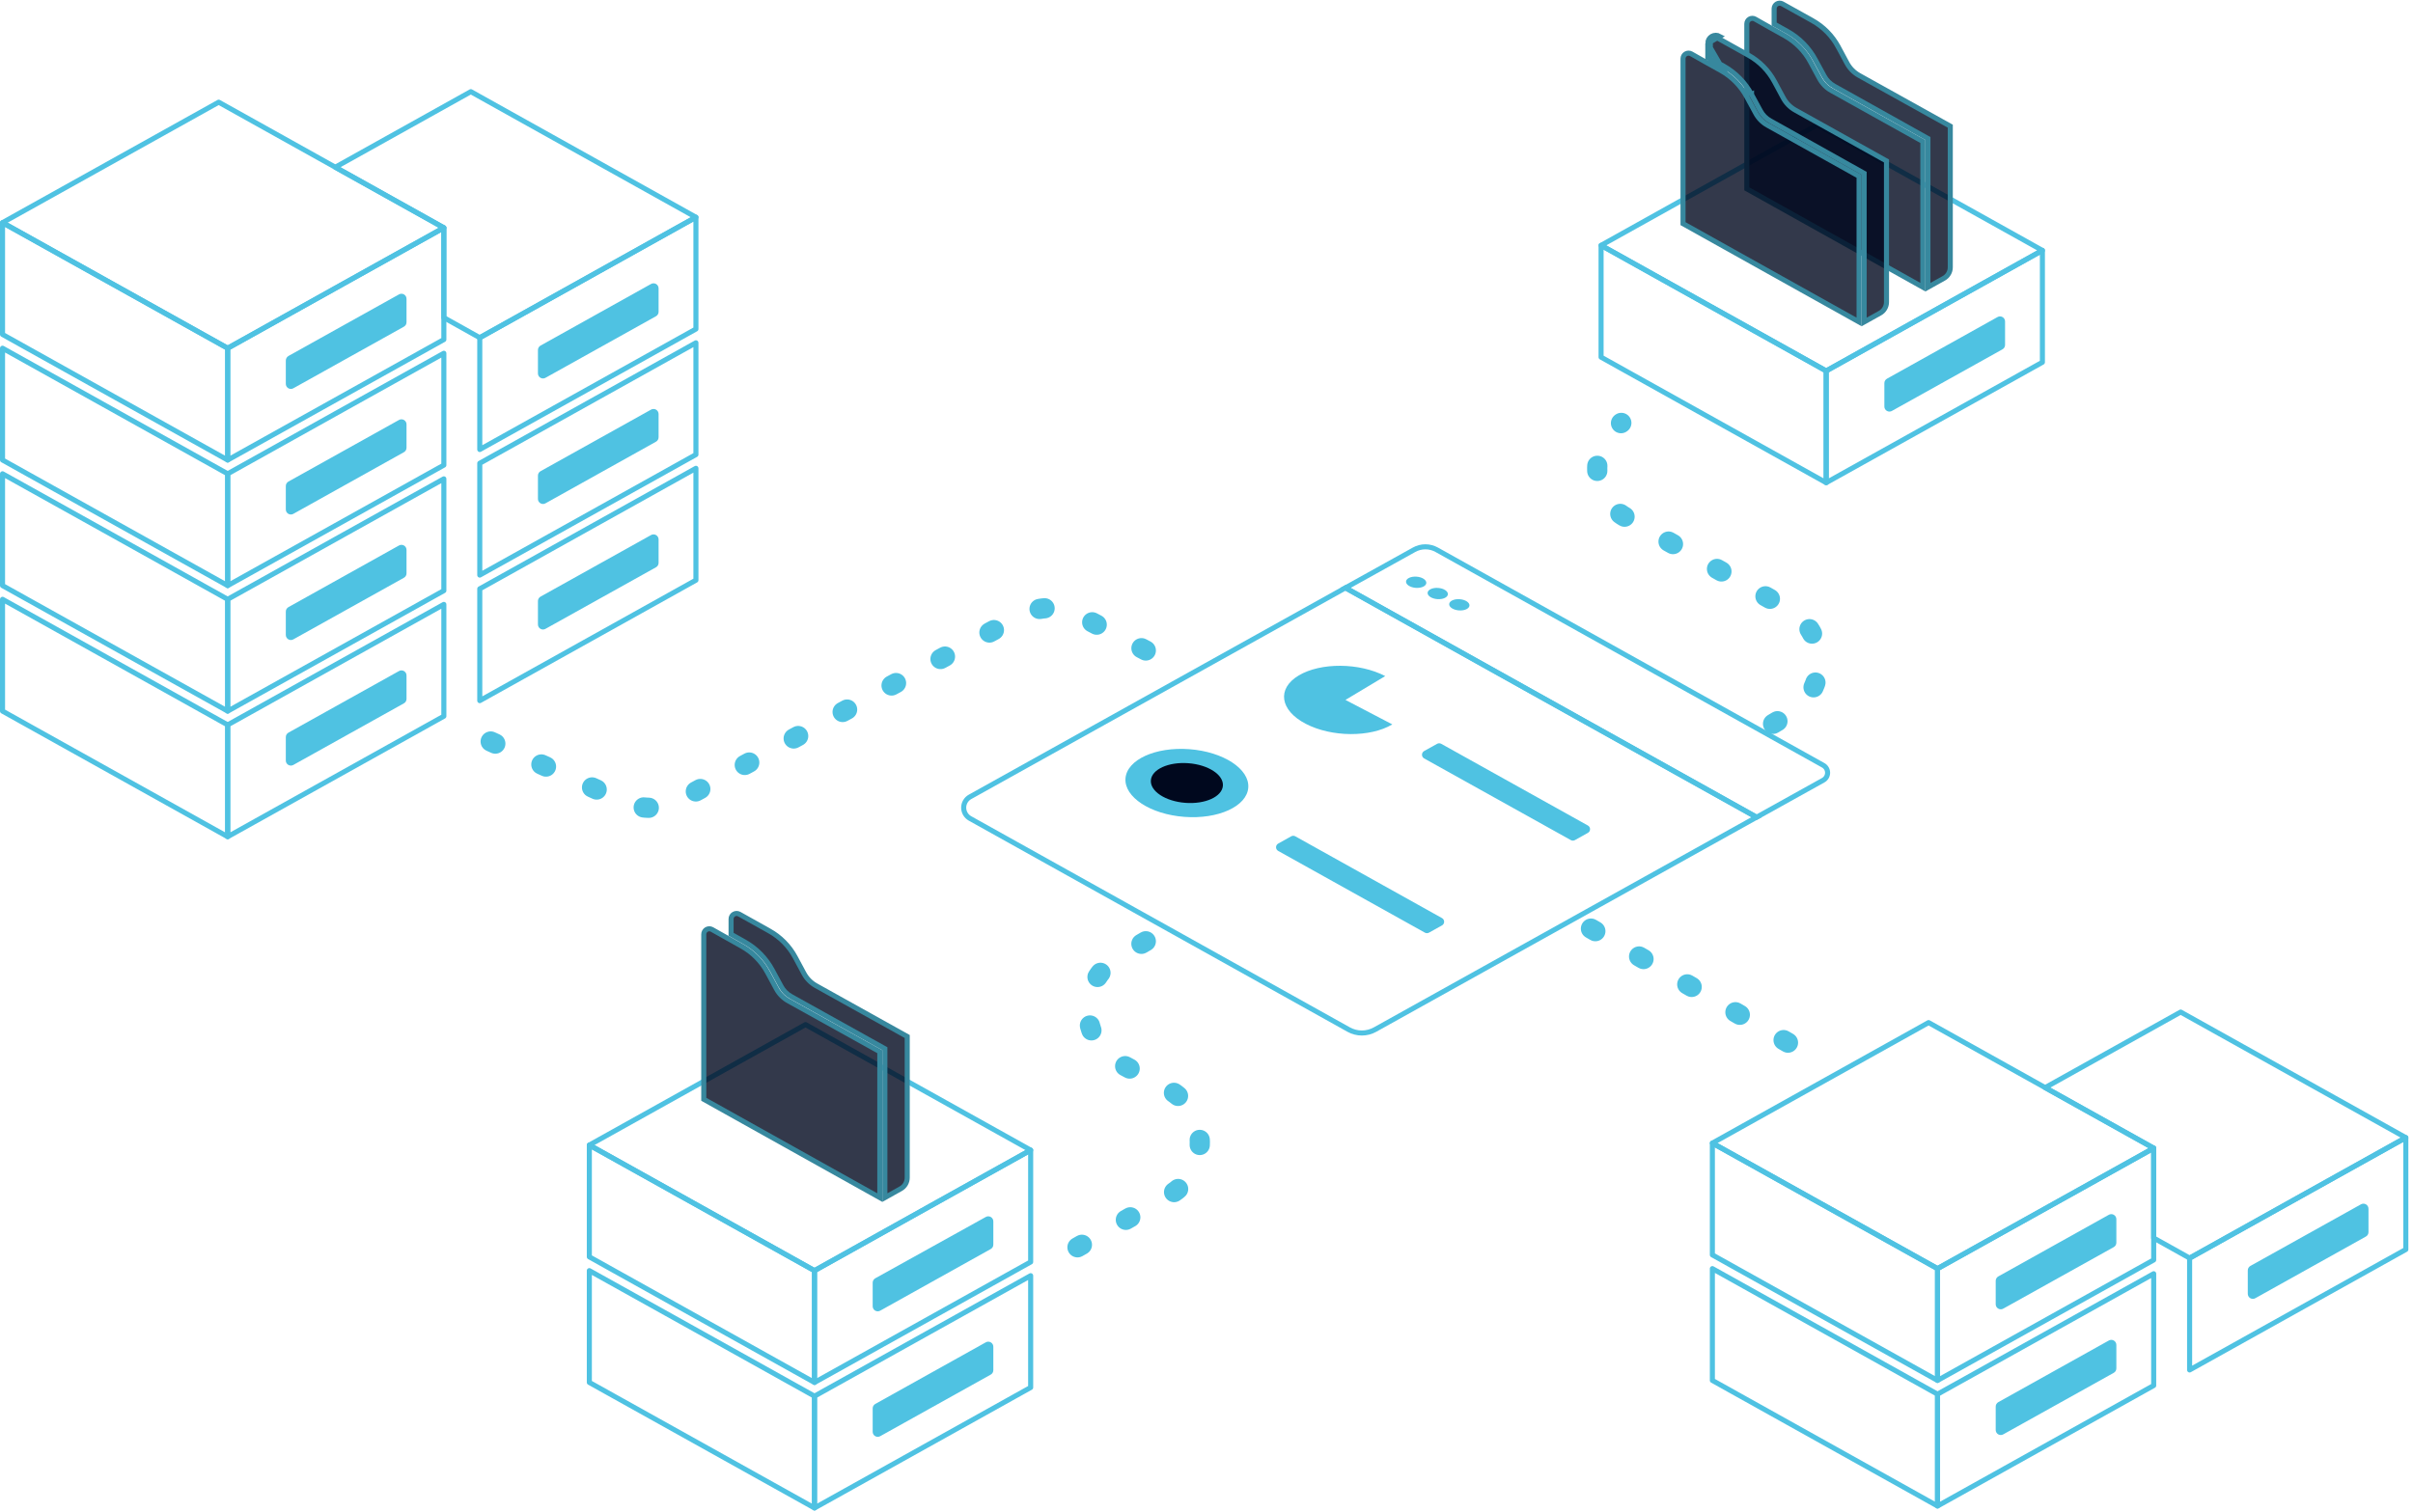 <svg width="477" height="299" viewBox="0 0 477 299" fill="none" xmlns="http://www.w3.org/2000/svg">
<path d="M403.74 49.515L383.91 60.565L361 73.345L336.32 59.575L316.5 48.515L359.23 24.685L403.74 49.515Z" stroke="#4FC2E2" stroke-linejoin="round"/>
<path d="M361 73.345V95.445L316.5 70.625V48.515L336.32 59.575L361 73.345Z" stroke="#4FC2E2" stroke-linejoin="round"/>
<path d="M349.924 5.46L349.924 5.46L349.927 5.462L352.797 7.062L352.797 7.062C354.973 8.274 356.754 10.085 357.929 12.281L357.93 12.284L359.669 15.492C360.213 16.514 361.043 17.356 362.058 17.913C362.059 17.913 362.059 17.913 362.06 17.914L380.11 27.979V56.783L345.31 37.342V4.716C345.31 4.526 345.36 4.34 345.454 4.175C345.548 4.011 345.684 3.873 345.847 3.777C346.01 3.681 346.196 3.629 346.385 3.627C346.574 3.624 346.761 3.671 346.926 3.762L349.924 5.46Z" fill="#00081E" fill-opacity="0.8" stroke="#37889E"/>
<path d="M381.11 56.785V27.685V27.392L380.854 27.249L362.584 17.039L362.584 17.039L362.58 17.037C361.735 16.573 361.044 15.872 360.592 15.021L360.592 15.021L360.589 15.016L358.85 11.827C357.584 9.464 355.666 7.513 353.323 6.208C353.323 6.208 353.323 6.208 353.323 6.208L350.71 4.751V1.707C350.712 1.519 350.762 1.334 350.856 1.171C350.951 1.007 351.087 0.871 351.25 0.775C351.413 0.68 351.598 0.629 351.787 0.626C351.976 0.624 352.162 0.671 352.327 0.762C352.327 0.762 352.328 0.762 352.328 0.763L358.247 4.062L358.247 4.062C360.425 5.274 362.21 7.085 363.389 9.282L363.39 9.282L365.12 12.502L365.12 12.503C365.668 13.515 366.492 14.35 367.496 14.911L367.497 14.912L385.53 24.949V52.855C385.53 52.855 385.53 52.855 385.53 52.855C385.53 53.3 385.411 53.737 385.185 54.121C384.96 54.505 384.636 54.822 384.247 55.038C384.247 55.038 384.247 55.038 384.247 55.038L381.11 56.785Z" fill="#00081E" fill-opacity="0.8" stroke="#37889E"/>
<path d="M337.313 12.34L337.313 12.34L337.317 12.342L340.186 13.942C340.186 13.942 340.186 13.942 340.186 13.942C342.36 15.157 344.141 16.968 345.32 19.162L345.32 19.163L347.059 22.371C347.6 23.394 348.432 24.233 349.449 24.783C349.45 24.784 349.451 24.785 349.452 24.785L367.5 34.859V63.663L332.7 44.222V11.595C332.7 11.406 332.75 11.22 332.844 11.055C332.938 10.89 333.073 10.753 333.237 10.657C333.4 10.561 333.586 10.509 333.775 10.506C333.964 10.504 334.15 10.55 334.316 10.642L337.313 12.34Z" fill="#00081E" fill-opacity="0.8" stroke="#37889E"/>
<path d="M337.6 11.905V8.565M337.6 11.905L340.47 13.505L337.6 8.565M337.6 11.905H338.1V11.611M337.6 11.905L337.844 11.469L338.1 11.611M337.6 8.565C337.599 8.288 337.671 8.016 337.808 7.776C337.945 7.535 338.144 7.335 338.383 7.195C338.622 7.056 338.893 6.981 339.17 6.979C339.447 6.978 339.719 7.049 339.96 7.185L337.6 8.565ZM338.1 11.611V8.565H338.1L338.1 8.563C338.099 8.374 338.148 8.188 338.242 8.024C338.336 7.859 338.472 7.722 338.635 7.627C338.798 7.531 338.984 7.48 339.173 7.479C339.362 7.478 339.549 7.527 339.713 7.62L339.713 7.62L339.717 7.622L345.637 10.922L345.638 10.922C347.818 12.131 349.603 13.943 350.779 16.141L350.78 16.142L352.509 19.351C352.509 19.352 352.51 19.352 352.51 19.352C353.054 20.369 353.879 21.209 354.886 21.772L354.887 21.772L372.92 31.829V59.735C372.92 59.735 372.92 59.735 372.92 59.735C372.92 60.18 372.801 60.617 372.575 61.001C372.35 61.385 372.026 61.702 371.637 61.918C371.637 61.918 371.637 61.918 371.637 61.918L368.5 63.665V34.565V34.272L368.244 34.129L349.974 23.909L349.974 23.909L349.968 23.905C349.122 23.448 348.431 22.751 347.982 21.901L347.982 21.901L347.98 21.897L346.241 18.689L345.8 18.925L346.24 18.687L346.24 18.688C344.971 16.326 343.054 14.377 340.714 13.069L340.714 13.069L338.1 11.611Z" fill="#00081E" fill-opacity="0.8" stroke="#37889E"/>
<path d="M403.74 49.515V71.635L361 95.445V73.345L383.91 60.565L403.74 49.515Z" stroke="#4FC2E2" stroke-linejoin="round"/>
<path d="M396.36 63.615V68.185C396.363 68.369 396.315 68.551 396.222 68.71C396.128 68.869 395.993 68.999 395.83 69.085L374.03 81.235C373.875 81.332 373.698 81.385 373.515 81.388C373.333 81.391 373.154 81.344 372.996 81.252C372.839 81.16 372.709 81.028 372.622 80.868C372.534 80.708 372.492 80.527 372.5 80.345V75.775C372.497 75.591 372.545 75.409 372.638 75.25C372.732 75.092 372.867 74.962 373.03 74.875L394.83 62.715C394.985 62.618 395.164 62.565 395.347 62.562C395.53 62.56 395.71 62.608 395.868 62.7C396.026 62.793 396.155 62.928 396.242 63.089C396.329 63.25 396.37 63.432 396.36 63.615Z" fill="#4FC2E2"/>
<path d="M425.74 227.036L405.92 238.086L383.01 250.856L358.33 237.096L338.5 226.036L381.24 202.206L425.74 227.036Z" stroke="#4FC2E2" stroke-linejoin="round"/>
<path d="M383.01 250.856V272.966L338.5 248.146V226.036L358.33 237.096L383.01 250.856Z" stroke="#4FC2E2" stroke-linejoin="round"/>
<path d="M425.74 227.036V249.146L383.01 272.966V250.856L405.92 238.086L425.74 227.036Z" stroke="#4FC2E2" stroke-linejoin="round"/>
<path d="M418.36 241.136V245.706C418.364 245.889 418.318 246.07 418.226 246.229C418.134 246.388 418.001 246.518 417.84 246.606L396.03 258.756C395.876 258.85 395.699 258.901 395.518 258.902C395.338 258.904 395.16 258.857 395.004 258.765C394.848 258.674 394.72 258.542 394.633 258.384C394.546 258.226 394.503 258.047 394.51 257.866V253.286C394.508 253.105 394.555 252.926 394.646 252.769C394.738 252.612 394.871 252.483 395.03 252.396L416.83 240.236C416.985 240.139 417.164 240.086 417.347 240.083C417.53 240.081 417.71 240.128 417.868 240.221C418.026 240.314 418.155 240.449 418.242 240.61C418.329 240.771 418.37 240.953 418.36 241.136Z" fill="#4FC2E2"/>
<path d="M418.36 265.996V270.566C418.364 270.749 418.318 270.93 418.226 271.089C418.134 271.248 418.001 271.378 417.84 271.466L396.03 283.616C395.875 283.711 395.697 283.761 395.516 283.763C395.334 283.764 395.155 283.716 394.999 283.623C394.843 283.531 394.715 283.397 394.629 283.238C394.542 283.078 394.501 282.898 394.51 282.716V278.146C394.508 277.965 394.555 277.786 394.646 277.629C394.738 277.472 394.871 277.343 395.03 277.256L416.83 265.096C416.985 264.999 417.164 264.946 417.347 264.943C417.53 264.941 417.71 264.989 417.868 265.081C418.026 265.174 418.155 265.309 418.242 265.47C418.329 265.631 418.37 265.813 418.36 265.996Z" fill="#4FC2E2"/>
<path d="M383.01 275.686V297.796L338.5 272.966V250.856L358.33 261.916L383.01 275.686Z" stroke="#4FC2E2" stroke-linejoin="round"/>
<path d="M425.74 251.866V273.976L383.01 297.796V275.686L405.92 262.916L425.74 251.866Z" stroke="#4FC2E2" stroke-linejoin="round"/>
<path d="M475.58 224.956L455.75 236.006L432.85 248.776L425.74 244.806V227.036L404.28 215.066L431.07 200.126L475.58 224.956Z" stroke="#4FC2E2" stroke-linejoin="round"/>
<path d="M475.58 224.956V247.076L432.84 270.896V248.786L455.75 236.006L475.58 224.956Z" stroke="#4FC2E2" stroke-linejoin="round"/>
<path d="M468.2 239.056V243.626C468.203 243.811 468.155 243.992 468.062 244.151C467.968 244.31 467.833 244.44 467.67 244.526L445.87 256.686C445.715 256.784 445.536 256.836 445.353 256.839C445.17 256.842 444.989 256.794 444.832 256.701C444.674 256.608 444.544 256.474 444.458 256.312C444.371 256.151 444.33 255.969 444.34 255.786V251.216C444.337 251.032 444.385 250.85 444.478 250.692C444.572 250.533 444.707 250.403 444.87 250.316L466.67 238.166C466.824 238.07 467.002 238.017 467.185 238.014C467.367 238.011 467.546 238.058 467.704 238.149C467.861 238.241 467.991 238.374 468.078 238.534C468.166 238.693 468.208 238.874 468.2 239.056Z" fill="#4FC2E2"/>
<path d="M87.74 45.036L67.91 56.086L45.01 68.856L20.33 55.086L0.5 44.026L43.23 20.206L87.74 45.036Z" stroke="#4FC2E2" stroke-linejoin="round"/>
<path d="M45.01 68.856V90.966L0.5 66.136V44.026L20.33 55.086L45.01 68.856Z" stroke="#4FC2E2" stroke-linejoin="round"/>
<path d="M87.74 45.036V67.146L45.01 90.966V68.856L67.91 56.086L87.74 45.036Z" stroke="#4FC2E2" stroke-linejoin="round"/>
<path d="M80.36 59.136V63.706C80.363 63.89 80.315 64.072 80.222 64.231C80.128 64.39 79.993 64.519 79.83 64.606L58.03 76.756C57.875 76.853 57.696 76.906 57.513 76.909C57.33 76.912 57.149 76.864 56.992 76.771C56.834 76.678 56.704 76.544 56.618 76.382C56.531 76.221 56.49 76.039 56.5 75.856V71.286C56.503 71.103 56.553 70.924 56.646 70.766C56.739 70.609 56.871 70.478 57.03 70.386L78.83 58.236C78.985 58.139 79.164 58.086 79.347 58.083C79.53 58.081 79.71 58.129 79.868 58.221C80.026 58.314 80.156 58.449 80.242 58.61C80.329 58.771 80.37 58.953 80.36 59.136Z" fill="#4FC2E2"/>
<path d="M45.01 93.686V115.796L0.5 90.966V68.856L20.33 79.916L45.01 93.686Z" stroke="#4FC2E2" stroke-linejoin="round"/>
<path d="M87.74 69.856V91.976L45.01 115.796V93.686L67.91 80.906L87.74 69.856Z" stroke="#4FC2E2" stroke-linejoin="round"/>
<path d="M80.36 83.956V88.526C80.363 88.71 80.315 88.892 80.222 89.051C80.128 89.21 79.993 89.34 79.83 89.426L58.03 101.586C57.875 101.683 57.696 101.736 57.513 101.739C57.33 101.742 57.149 101.694 56.992 101.601C56.834 101.508 56.704 101.374 56.618 101.212C56.531 101.051 56.49 100.869 56.5 100.686V96.116C56.497 95.932 56.545 95.75 56.638 95.591C56.732 95.433 56.867 95.303 57.03 95.216L78.83 83.066C78.984 82.969 79.162 82.917 79.344 82.914C79.527 82.911 79.706 82.958 79.864 83.049C80.021 83.141 80.151 83.274 80.238 83.433C80.326 83.593 80.368 83.774 80.36 83.956Z" fill="#4FC2E2"/>
<path d="M45.01 118.506V140.616L0.5 115.796V93.686L20.33 104.736L45.01 118.506Z" stroke="#4FC2E2" stroke-linejoin="round"/>
<path d="M87.74 94.686V116.796L45.01 140.616V118.506L67.91 105.736L87.74 94.686Z" stroke="#4FC2E2" stroke-linejoin="round"/>
<path d="M80.36 108.786V113.356C80.363 113.541 80.315 113.722 80.222 113.881C80.128 114.04 79.993 114.17 79.83 114.256L58.03 126.406C57.876 126.503 57.698 126.556 57.515 126.559C57.333 126.562 57.154 126.515 56.996 126.423C56.839 126.332 56.709 126.199 56.622 126.039C56.534 125.879 56.492 125.698 56.5 125.516V120.936C56.499 120.754 56.547 120.574 56.641 120.417C56.734 120.26 56.869 120.132 57.03 120.046L78.83 107.886C78.985 107.789 79.164 107.736 79.347 107.734C79.53 107.731 79.71 107.779 79.868 107.871C80.026 107.964 80.156 108.099 80.242 108.26C80.329 108.421 80.37 108.603 80.36 108.786Z" fill="#4FC2E2"/>
<path d="M45.01 143.336V165.446L0.5 140.616V118.506L20.33 129.566L45.01 143.336Z" stroke="#4FC2E2" stroke-linejoin="round"/>
<path d="M87.74 119.516V141.626L45.01 165.446V143.336L67.91 130.566L87.74 119.516Z" stroke="#4FC2E2" stroke-linejoin="round"/>
<path d="M80.36 133.616V138.186C80.363 138.37 80.315 138.552 80.222 138.711C80.128 138.87 79.993 139 79.83 139.086L58.03 151.236C57.875 151.333 57.696 151.386 57.513 151.389C57.33 151.391 57.149 151.344 56.992 151.251C56.834 151.158 56.704 151.024 56.618 150.862C56.531 150.701 56.49 150.519 56.5 150.336V145.766C56.497 145.582 56.545 145.4 56.638 145.241C56.732 145.083 56.867 144.953 57.03 144.866L78.83 132.716C78.985 132.619 79.164 132.566 79.347 132.563C79.53 132.561 79.71 132.608 79.868 132.701C80.026 132.794 80.156 132.929 80.242 133.09C80.329 133.251 80.37 133.433 80.36 133.616Z" fill="#4FC2E2"/>
<path d="M137.57 42.956L117.74 54.006L94.84 66.776L87.73 62.806V45.036L66.28 33.066L93.07 18.126L137.57 42.956Z" stroke="#4FC2E2" stroke-linejoin="round"/>
<path d="M137.57 42.956V65.066L94.84 88.886V66.776L117.75 54.006L137.57 42.956Z" stroke="#4FC2E2" stroke-linejoin="round"/>
<path d="M130.19 57.066V61.636C130.194 61.819 130.148 62 130.056 62.159C129.964 62.318 129.831 62.448 129.67 62.536L107.87 74.686C107.715 74.784 107.536 74.836 107.353 74.839C107.17 74.842 106.989 74.794 106.832 74.701C106.674 74.608 106.544 74.474 106.458 74.312C106.371 74.151 106.33 73.969 106.34 73.786V69.216C106.339 69.034 106.387 68.854 106.481 68.697C106.574 68.54 106.709 68.412 106.87 68.326L128.67 56.166C128.825 56.072 129.003 56.021 129.184 56.02C129.366 56.019 129.544 56.067 129.701 56.159C129.857 56.252 129.985 56.385 130.071 56.545C130.157 56.705 130.198 56.885 130.19 57.066Z" fill="#4FC2E2"/>
<path d="M137.57 67.786V89.896L94.84 113.716V91.606L117.75 78.836L137.57 67.786Z" stroke="#4FC2E2" stroke-linejoin="round"/>
<path d="M130.19 81.886V86.456C130.192 86.638 130.145 86.817 130.054 86.973C129.962 87.13 129.829 87.259 129.67 87.346L107.87 99.506C107.715 99.604 107.536 99.656 107.353 99.659C107.17 99.662 106.989 99.614 106.832 99.521C106.674 99.428 106.544 99.294 106.458 99.132C106.371 98.971 106.33 98.789 106.34 98.606V94.066C106.337 93.882 106.385 93.7 106.478 93.542C106.572 93.383 106.707 93.253 106.87 93.166L128.67 81.016C128.823 80.923 128.998 80.873 129.177 80.871C129.355 80.868 129.532 80.914 129.687 81.002C129.842 81.091 129.971 81.22 130.059 81.376C130.148 81.531 130.193 81.707 130.19 81.886Z" fill="#4FC2E2"/>
<path d="M137.57 92.606V114.726L94.84 138.546V116.436L117.75 103.656L137.57 92.606Z" stroke="#4FC2E2" stroke-linejoin="round"/>
<path d="M130.19 106.706V111.276C130.194 111.459 130.148 111.64 130.056 111.799C129.964 111.958 129.831 112.088 129.67 112.176L107.87 124.326C107.716 124.423 107.538 124.476 107.356 124.479C107.173 124.482 106.994 124.435 106.836 124.343C106.679 124.252 106.549 124.119 106.462 123.959C106.374 123.799 106.332 123.618 106.34 123.436V118.866C106.337 118.682 106.385 118.5 106.478 118.341C106.572 118.183 106.707 118.053 106.87 117.966L128.67 105.816C128.824 105.722 129.001 105.672 129.182 105.67C129.362 105.668 129.54 105.716 129.696 105.807C129.852 105.898 129.98 106.03 130.067 106.188C130.154 106.347 130.197 106.526 130.19 106.706Z" fill="#4FC2E2"/>
<path d="M97 146.626L123.573 158.667C126.992 160.216 130.939 160.077 134.239 158.29L201.867 121.676C205.387 119.77 209.626 119.745 213.169 121.61L226.5 128.626" stroke="#4FC2E2" stroke-width="4" stroke-linecap="round" stroke-linejoin="round" stroke-dasharray="1 10"/>
<path d="M203.74 227.425L183.91 238.475L161.01 251.255L136.33 237.485L116.5 226.425L159.23 202.605L203.74 227.425Z" stroke="#4FC2E2" stroke-linejoin="round"/>
<path d="M161.01 251.255V273.365L116.5 248.535V226.425L136.33 237.485L161.01 251.255Z" stroke="#4FC2E2" stroke-linejoin="round"/>
<path d="M203.74 227.425V249.545L161.01 273.365V251.255L183.91 238.475L203.74 227.425Z" stroke="#4FC2E2" stroke-linejoin="round"/>
<path d="M196.36 241.525V246.095C196.363 246.28 196.315 246.461 196.222 246.62C196.128 246.779 195.993 246.909 195.83 246.995L174.03 259.155C173.875 259.25 173.697 259.3 173.516 259.302C173.334 259.303 173.156 259.255 172.999 259.162C172.843 259.07 172.715 258.936 172.629 258.777C172.543 258.617 172.501 258.437 172.51 258.255V253.665C172.506 253.482 172.552 253.301 172.644 253.142C172.735 252.984 172.869 252.853 173.03 252.765L194.83 240.665C194.982 240.57 195.157 240.518 195.337 240.513C195.516 240.509 195.693 240.553 195.85 240.641C196.006 240.729 196.136 240.858 196.226 241.013C196.316 241.169 196.362 241.346 196.36 241.525Z" fill="#4FC2E2"/>
<path d="M196.36 266.355V270.925C196.363 271.109 196.315 271.291 196.222 271.45C196.128 271.609 195.993 271.739 195.83 271.825L174.03 283.975C173.876 284.069 173.699 284.12 173.518 284.121C173.338 284.123 173.16 284.076 173.004 283.984C172.848 283.893 172.72 283.761 172.633 283.603C172.546 283.445 172.503 283.266 172.51 283.085V278.515C172.506 278.332 172.552 278.151 172.644 277.992C172.735 277.834 172.869 277.703 173.03 277.615L194.83 265.455C194.985 265.358 195.164 265.305 195.347 265.302C195.53 265.3 195.71 265.347 195.868 265.44C196.026 265.533 196.155 265.668 196.242 265.829C196.329 265.99 196.37 266.172 196.36 266.355Z" fill="#4FC2E2"/>
<path d="M161.01 276.075V298.185L116.5 273.365V251.255L136.33 262.305L161.01 276.075Z" stroke="#4FC2E2" stroke-linejoin="round"/>
<path d="M203.74 252.255V274.365L161.01 298.185V276.075L183.91 263.305L203.74 252.255Z" stroke="#4FC2E2" stroke-linejoin="round"/>
<path d="M143.735 185.481L143.735 185.481L146.605 187.091L146.605 187.091L146.607 187.092C148.782 188.3 150.564 190.109 151.739 192.301L151.74 192.303L153.48 195.522C153.48 195.522 153.48 195.522 153.48 195.523C154.027 196.54 154.856 197.377 155.868 197.933C155.869 197.933 155.869 197.933 155.869 197.933L173.92 207.959V236.813L139.12 217.372V184.745C139.12 184.556 139.17 184.37 139.264 184.205C139.358 184.04 139.494 183.903 139.657 183.807C139.82 183.711 140.006 183.659 140.196 183.656C140.385 183.654 140.571 183.701 140.736 183.792L143.735 185.481Z" fill="#00081E" fill-opacity="0.8" stroke="#37889E"/>
<path d="M174.92 236.813V207.665V207.371L174.663 207.228L156.393 197.058L156.391 197.057C155.547 196.594 154.856 195.896 154.4 195.048L154.4 195.047L152.661 191.829C152.66 191.829 152.66 191.828 152.66 191.828C151.394 189.467 149.476 187.52 147.134 186.219C147.133 186.218 147.133 186.218 147.133 186.218L144.52 184.752V181.715C144.52 181.526 144.57 181.34 144.664 181.175C144.758 181.01 144.893 180.873 145.057 180.777C145.22 180.681 145.406 180.629 145.595 180.626C145.785 180.624 145.971 180.671 146.137 180.762C146.137 180.762 146.138 180.762 146.138 180.763L152.056 184.072L152.057 184.072C154.235 185.28 156.02 187.089 157.2 189.282C157.2 189.282 157.2 189.282 157.2 189.282L158.93 192.502L158.93 192.503C159.478 193.515 160.302 194.35 161.306 194.911L161.307 194.912L179.34 204.959V232.875C179.34 232.875 179.34 232.875 179.34 232.875C179.34 233.32 179.221 233.757 178.995 234.141C178.77 234.525 178.446 234.842 178.057 235.058L178.056 235.059L174.92 236.813Z" fill="#00081E" fill-opacity="0.8" stroke="#37889E"/>
<g filter="url(#filter0_dddd_137_585)">
<path d="M347.241 161.591L271.811 203.591C271.016 204.034 270.121 204.267 269.211 204.267C268.301 204.267 267.406 204.034 266.611 203.591L224.141 179.901L191.741 161.831C191.364 161.619 191.051 161.31 190.833 160.937C190.615 160.563 190.5 160.139 190.5 159.706C190.5 159.274 190.615 158.849 190.833 158.476C191.051 158.102 191.364 157.794 191.741 157.581L265.971 116.241L347.241 161.591Z" stroke="#4FC2E2" stroke-miterlimit="10"/>
</g>
<g filter="url(#filter1_dddd_137_585)">
<path d="M360.371 154.301L347.241 161.601L302.181 136.461L265.971 116.241L279.531 108.711C280.215 108.328 280.986 108.126 281.771 108.126C282.555 108.126 283.327 108.328 284.011 108.711L360.381 151.311C360.653 151.456 360.88 151.672 361.038 151.936C361.196 152.2 361.279 152.502 361.278 152.809C361.277 153.117 361.192 153.419 361.032 153.682C360.872 153.945 360.644 154.159 360.371 154.301Z" stroke="#4FC2E2" stroke-miterlimit="10"/>
</g>
<path d="M281.952 115.287C281.998 114.676 281.139 114.112 280.032 114.029C278.925 113.945 277.99 114.373 277.944 114.984C277.898 115.595 278.757 116.159 279.864 116.242C280.971 116.326 281.906 115.898 281.952 115.287Z" fill="#4FC2E2"/>
<path d="M275.231 143.241C270.891 145.841 263.231 145.791 258.111 143.121C252.991 140.451 252.381 136.171 256.721 133.571C261.061 130.971 268.721 131.021 273.831 133.691L265.971 138.401L275.231 143.241Z" fill="#4FC2E2"/>
<path d="M246.757 155.754C247.036 152.059 241.829 148.652 235.127 148.146C228.425 147.64 222.765 150.225 222.486 153.92C222.207 157.616 227.414 161.022 234.116 161.528C240.818 162.034 246.478 159.449 246.757 155.754Z" fill="#4FC2E2"/>
<path d="M286.218 117.517C286.264 116.905 285.404 116.342 284.297 116.259C283.19 116.175 282.255 116.603 282.209 117.214C282.163 117.825 283.023 118.389 284.13 118.472C285.237 118.556 286.171 118.128 286.218 117.517Z" fill="#4FC2E2"/>
<path d="M290.483 119.747C290.529 119.136 289.669 118.572 288.562 118.489C287.455 118.405 286.52 118.833 286.474 119.444C286.428 120.055 287.288 120.619 288.395 120.702C289.502 120.786 290.437 120.358 290.483 119.747Z" fill="#4FC2E2"/>
<path d="M241.741 155.375C241.905 153.211 238.849 151.215 234.917 150.918C230.985 150.621 227.665 152.135 227.502 154.299C227.338 156.464 230.393 158.459 234.325 158.756C238.257 159.053 241.578 157.539 241.741 155.375Z" fill="#00081E"/>
<path d="M313.911 164.681L311.331 166.121C311.207 166.191 311.068 166.227 310.926 166.227C310.784 166.227 310.645 166.191 310.521 166.121L281.521 149.971C281.392 149.898 281.285 149.792 281.21 149.664C281.136 149.535 281.097 149.39 281.097 149.241C281.097 149.093 281.136 148.947 281.21 148.819C281.285 148.691 281.392 148.585 281.521 148.511L284.091 147.081C284.215 147.012 284.354 146.976 284.496 146.976C284.638 146.976 284.777 147.012 284.901 147.081L313.901 163.241C314.028 163.313 314.134 163.417 314.208 163.543C314.283 163.669 314.322 163.812 314.323 163.958C314.324 164.105 314.287 164.248 314.214 164.375C314.142 164.502 314.037 164.608 313.911 164.681Z" fill="#4FC2E2"/>
<path d="M285.051 182.991L282.481 184.421C282.357 184.49 282.218 184.527 282.076 184.527C281.934 184.527 281.795 184.49 281.671 184.421L252.671 168.261C252.542 168.189 252.434 168.084 252.359 167.957C252.285 167.829 252.245 167.684 252.245 167.536C252.245 167.388 252.285 167.243 252.359 167.116C252.434 166.988 252.542 166.883 252.671 166.811L255.241 165.371C255.365 165.302 255.504 165.266 255.646 165.266C255.788 165.266 255.927 165.302 256.051 165.371L285.051 181.541C285.18 181.613 285.288 181.718 285.363 181.846C285.437 181.973 285.477 182.118 285.477 182.266C285.477 182.414 285.437 182.559 285.363 182.687C285.288 182.814 285.18 182.919 285.051 182.991Z" fill="#4FC2E2"/>
<path d="M350.5 143.126L353.72 141.209C361.64 136.495 361.51 124.983 353.485 120.45L321.336 102.289C314.25 98.287 313.8 88.247 320.5 83.626V83.626" stroke="#4FC2E2" stroke-width="4" stroke-linecap="round" stroke-linejoin="round" stroke-dasharray="1 10"/>
<path d="M226.5 186.126L221.014 189.326C212.913 194.052 213.121 205.828 221.385 210.264L230.856 215.349C239.174 219.815 239.316 231.694 231.106 236.356L209.5 248.626" stroke="#4FC2E2" stroke-width="4" stroke-linecap="round" stroke-linejoin="round" stroke-dasharray="1 10"/>
<path d="M314.5 183.626L362 211.126" stroke="#4FC2E2" stroke-width="4" stroke-linecap="round" stroke-linejoin="round" stroke-dasharray="1 10"/>
<defs>
<filter id="filter0_dddd_137_585" x="168.53" y="94.198" width="201.209" height="132.039" filterUnits="userSpaceOnUse" color-interpolation-filters="sRGB">
<feFlood flood-opacity="0" result="BackgroundImageFix"/>
<feColorMatrix in="SourceAlpha" type="matrix" values="0 0 0 0 0 0 0 0 0 0 0 0 0 0 0 0 0 0 127 0" result="hardAlpha"/>
<feOffset/>
<feGaussianBlur stdDeviation="0.256"/>
<feColorMatrix type="matrix" values="0 0 0 0 0.905 0 0 0 0 1 0 0 0 0 1 0 0 0 1 0"/>
<feBlend mode="normal" in2="BackgroundImageFix" result="effect1_dropShadow_137_585"/>
<feColorMatrix in="SourceAlpha" type="matrix" values="0 0 0 0 0 0 0 0 0 0 0 0 0 0 0 0 0 0 127 0" result="hardAlpha"/>
<feOffset/>
<feGaussianBlur stdDeviation="0.511"/>
<feColorMatrix type="matrix" values="0 0 0 0 0.905 0 0 0 0 1 0 0 0 0 1 0 0 0 1 0"/>
<feBlend mode="normal" in2="effect1_dropShadow_137_585" result="effect2_dropShadow_137_585"/>
<feColorMatrix in="SourceAlpha" type="matrix" values="0 0 0 0 0 0 0 0 0 0 0 0 0 0 0 0 0 0 127 0" result="hardAlpha"/>
<feOffset/>
<feGaussianBlur stdDeviation="1.789"/>
<feColorMatrix type="matrix" values="0 0 0 0 0.905 0 0 0 0 1 0 0 0 0 1 0 0 0 1 0"/>
<feBlend mode="normal" in2="effect2_dropShadow_137_585" result="effect3_dropShadow_137_585"/>
<feColorMatrix in="SourceAlpha" type="matrix" values="0 0 0 0 0 0 0 0 0 0 0 0 0 0 0 0 0 0 127 0" result="hardAlpha"/>
<feOffset/>
<feGaussianBlur stdDeviation="10.735"/>
<feColorMatrix type="matrix" values="0 0 0 0 0.024 0 0 0 0 0.839 0 0 0 0 0.898 0 0 0 1 0"/>
<feBlend mode="normal" in2="effect3_dropShadow_137_585" result="effect4_dropShadow_137_585"/>
<feBlend mode="normal" in="SourceGraphic" in2="effect4_dropShadow_137_585" result="shape"/>
</filter>
<filter id="filter1_dddd_137_585" x="243.473" y="86.156" width="139.776" height="97.488" filterUnits="userSpaceOnUse" color-interpolation-filters="sRGB">
<feFlood flood-opacity="0" result="BackgroundImageFix"/>
<feColorMatrix in="SourceAlpha" type="matrix" values="0 0 0 0 0 0 0 0 0 0 0 0 0 0 0 0 0 0 127 0" result="hardAlpha"/>
<feOffset/>
<feGaussianBlur stdDeviation="0.256"/>
<feColorMatrix type="matrix" values="0 0 0 0 0.905 0 0 0 0 1 0 0 0 0 1 0 0 0 1 0"/>
<feBlend mode="normal" in2="BackgroundImageFix" result="effect1_dropShadow_137_585"/>
<feColorMatrix in="SourceAlpha" type="matrix" values="0 0 0 0 0 0 0 0 0 0 0 0 0 0 0 0 0 0 127 0" result="hardAlpha"/>
<feOffset/>
<feGaussianBlur stdDeviation="0.511"/>
<feColorMatrix type="matrix" values="0 0 0 0 0.905 0 0 0 0 1 0 0 0 0 1 0 0 0 1 0"/>
<feBlend mode="normal" in2="effect1_dropShadow_137_585" result="effect2_dropShadow_137_585"/>
<feColorMatrix in="SourceAlpha" type="matrix" values="0 0 0 0 0 0 0 0 0 0 0 0 0 0 0 0 0 0 127 0" result="hardAlpha"/>
<feOffset/>
<feGaussianBlur stdDeviation="1.789"/>
<feColorMatrix type="matrix" values="0 0 0 0 0.905 0 0 0 0 1 0 0 0 0 1 0 0 0 1 0"/>
<feBlend mode="normal" in2="effect2_dropShadow_137_585" result="effect3_dropShadow_137_585"/>
<feColorMatrix in="SourceAlpha" type="matrix" values="0 0 0 0 0 0 0 0 0 0 0 0 0 0 0 0 0 0 127 0" result="hardAlpha"/>
<feOffset/>
<feGaussianBlur stdDeviation="10.735"/>
<feColorMatrix type="matrix" values="0 0 0 0 0.024 0 0 0 0 0.839 0 0 0 0 0.898 0 0 0 1 0"/>
<feBlend mode="normal" in2="effect3_dropShadow_137_585" result="effect4_dropShadow_137_585"/>
<feBlend mode="normal" in="SourceGraphic" in2="effect4_dropShadow_137_585" result="shape"/>
</filter>
</defs>
</svg>
